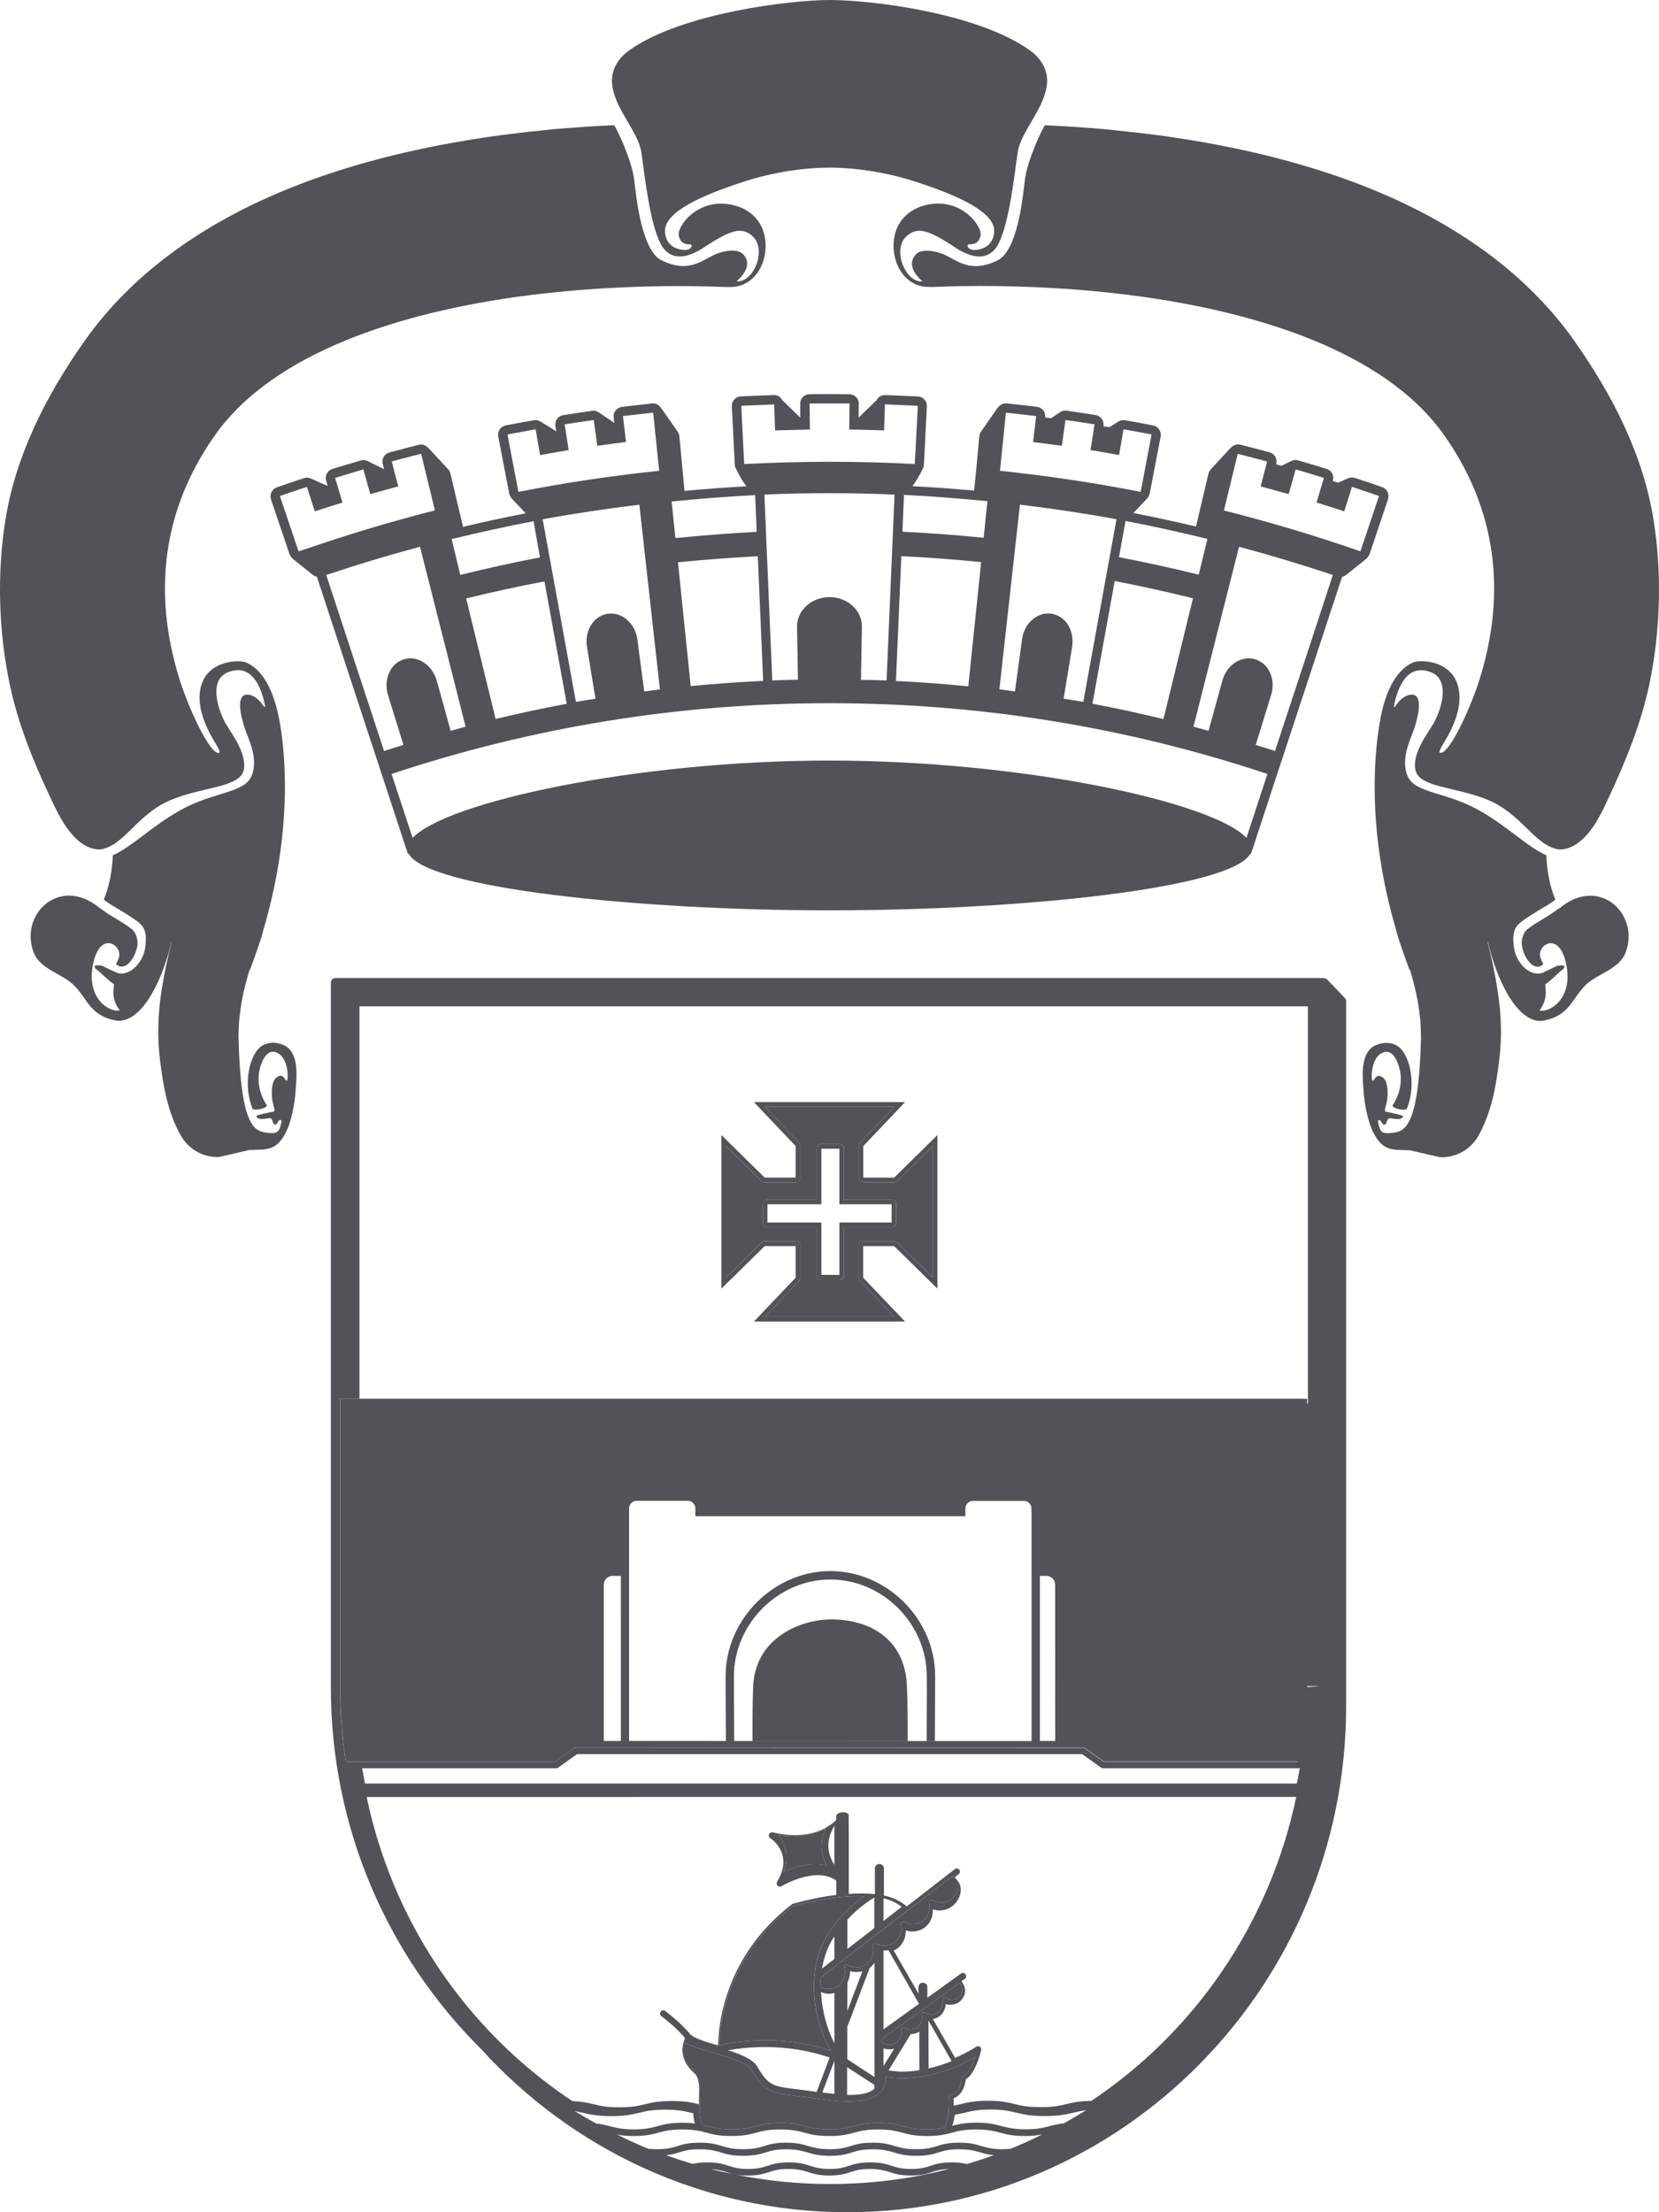 <?xml version="1.0" encoding="utf-8"?>
<!-- Generator: Adobe Illustrator 15.0.2, SVG Export Plug-In . SVG Version: 6.00 Build 0)  -->
<!DOCTYPE svg PUBLIC "-//W3C//DTD SVG 1.1//EN" "http://www.w3.org/Graphics/SVG/1.1/DTD/svg11.dtd">
<svg version="1.1" id="Camada_1" xmlns="http://www.w3.org/2000/svg" xmlns:xlink="http://www.w3.org/1999/xlink" x="0px" y="0px"
	 width="60px" height="80px" viewBox="0 0 60 80" enable-background="new 0 0 60 80" xml:space="preserve">
<g>
	<path fill="#525358" d="M50.911,28.073c-0.288-0.657,0.146-1.406,0.271-1.832c0.193-0.647,0.193-1.105-0.102-1.121
		c-0.2-0.012-0.434,0.148-0.58,0.37c-0.07,0.107-0.105,0.121-0.068-0.051c0.131-0.584,0.457-1.449,1.305-1.135
		c0.718,0.268,0.404,1.28,0.154,1.773c-0.203,0.392-0.813,1.104-0.705,1.745c0.108,0.668,1.459,0.615,2.645,1.113
		c1.232,0.52,1.679,1.659,2.559,1.786c0.059,0,0.117-0.005,0.178-0.013c0.006-0.001,0.02-0.006,0.031-0.008
		c0.043-0.008,0.088-0.021,0.135-0.035c0.013-0.001,0.023-0.011,0.033-0.017c0.041-0.016,0.082-0.031,0.119-0.049
		c0.023-0.013,0.045-0.029,0.066-0.04c0.027-0.018,0.053-0.032,0.082-0.05c0.031-0.025,0.068-0.051,0.102-0.078
		c0.014-0.01,0.027-0.018,0.036-0.026c0.499-0.423,0.815-1.147,0.983-1.504c0.652-1.397,1.193-2.728,1.498-4.164
		c0.412-1.974,0.451-4.062,0.149-5.939c-0.366-2.312-1.452-4.47-2.872-6.483c-1.531-2.164-3.783-3.917-6.688-5.205
		c-2.197-0.975-4.791-1.688-7.713-2.128c-0.438-0.069-0.87-0.123-1.297-0.172c-0.235-0.029-0.467-0.051-0.7-0.077
		c-0.173-0.02-0.353-0.037-0.524-0.056c-0.326-0.031-0.645-0.053-0.96-0.075c-0.062-0.003-0.121-0.009-0.183-0.013
		c-0.357-0.022-0.708-0.045-1.049-0.059h-0.022c-0.097,0.11-0.647,1.27-0.733,2.011c-0.08,0.696-0.272,2.533-0.992,2.88
		c-0.946,0.459-1.414,0.025-1.881-0.197c-0.291-0.137-0.854-0.269-1.076-0.012c-0.334,0.381,0.055,0.795,0.246,0.958
		c-0.59,0.084-1.137-1.162-0.545-1.653c0.379-0.312,0.756-0.216,1.734,0.434c1.012,0.664,1.42,0.15,1.566-0.14
		c0.406-0.802,0.578-2.545,0.691-3.292c0.113-0.751,0.901-1.501,1.047-2.377c0.008-0.07,0.021-0.146,0.021-0.206
		c0-0.655-0.483-1.013-0.651-1.134C35.331,0.47,31.534,0,30,0c-1.401,0-5.326,0.47-7.214,1.8c-0.173,0.122-0.656,0.479-0.656,1.135
		c0,0.055,0.011,0.134,0.021,0.206c0.145,0.876,0.932,1.626,1.047,2.376c0.111,0.748,0.283,2.49,0.691,3.293
		c0.15,0.291,0.557,0.803,1.566,0.14c0.979-0.647,1.357-0.745,1.732-0.435c0.594,0.492,0.047,1.736-0.544,1.653
		c0.192-0.163,0.581-0.577,0.25-0.958c-0.226-0.257-0.788-0.126-1.076,0.012c-0.469,0.223-0.938,0.655-1.884,0.197
		c-0.714-0.348-0.912-2.186-0.991-2.88c-0.084-0.741-0.64-1.901-0.735-2.011c-0.349,0.014-0.707,0.035-1.082,0.06
		c-0.035,0.003-0.071,0.005-0.107,0.009c-0.336,0.021-0.678,0.048-1.029,0.078c-0.159,0.018-0.32,0.037-0.478,0.053
		c-0.246,0.022-0.491,0.046-0.744,0.08c-0.426,0.05-0.856,0.104-1.294,0.173C14.55,5.42,11.958,6.135,9.76,7.109
		c-2.904,1.289-5.157,3.04-6.69,5.205c-1.421,2.014-2.504,4.17-2.873,6.484c-0.301,1.874-0.262,3.964,0.152,5.936
		c0.301,1.435,0.837,2.768,1.498,4.163C2.094,29.413,2.66,30.72,3.62,30.72c0.878-0.128,1.318-1.267,2.553-1.788
		c1.185-0.498,2.535-0.443,2.648-1.113c0.104-0.641-0.509-1.352-0.708-1.744c-0.252-0.495-0.561-1.507,0.154-1.774
		c0.848-0.313,1.171,0.552,1.302,1.134c0.037,0.174,0.003,0.16-0.07,0.053c-0.147-0.221-0.379-0.381-0.577-0.368
		c-0.299,0.014-0.299,0.474-0.101,1.121c0.126,0.426,0.56,1.175,0.272,1.832c-0.269,0.613-1.378,0.562-2.554,1.217
		c-1.077,0.6-1.699,1.289-2.458,1.64c-0.026,0.574-0.127,1.121-0.326,1.603c0.081,0.075,0.324,0.226,0.531,0.345
		c0.246,0.151,0.499,0.301,0.688,0.447c0.213,0.165,0.368,0.347,0.272,0.974c-0.091,0.571-0.631,1.059-1.056,0.862
		c-0.232-0.102-0.419-0.202-0.498-0.237c-0.116-0.018-0.226-0.024-0.25-0.003c-0.043,0.034-0.013,0.101,0.085,0.163
		c0.091,0.062,0.466,0.448,0.568,0.484c0.101,0.034-0.16,0.443,0.237,0.971c-0.374,0.085-1.227-0.435-0.966-1.681
		c0.261-1.243,1.08-0.667,0.933-0.229c-0.033,0.099-0.07,0.171-0.102,0.228c0.075,0.091,0.223,0.147,0.382,0.04
		c0.111-0.075,0.311-0.288,0.386-0.681c0.051-0.279-0.095-0.543-0.197-0.616c-0.171-0.134-0.416-0.284-0.653-0.424
		c-0.212-0.128-0.37-0.243-0.505-0.339c-0.003,0-0.005,0-0.006,0c-0.376-0.313-0.76-0.449-1.105-0.449
		c-0.974,0-1.682,1.043-1.272,2.078c0.23,0.574,1.014,0.754,1.416,1.134c0.513,0.483,0.586,1.112,1.505,1.296
		c0.052,0.011,0.103,0.017,0.154,0.017c0.895,0,1.609-1.586,1.897-2.854l0.009,0.004c-0.131,0.505-0.259,1.093-0.362,1.738
		c-0.139,0.867-0.159,1.713-0.062,2.508c0.12,0.984,0.28,1.91,0.753,2.75c0.271,0.486,0.78,0.783,1.328,0.783
		c0.027,0,0.055,0,0.083-0.006l1.069-0.249c0.6-0.028,1.022,0.089,1.393-0.794c0.039-0.091,0.213-0.572,0.269-1.203
		c0.007-0.095,0.018-0.188,0.022-0.281c0.003-0.057,0.008-0.104,0.009-0.153c0.005-0.047,0.007-0.087,0.009-0.126
		c0.001-0.062,0.003-0.127,0.003-0.188c0-0.027-0.001-0.053-0.001-0.078c-0.001-0.069-0.005-0.135-0.012-0.199
		c-0.001-0.012-0.005-0.027-0.005-0.043c-0.04-0.301-0.145-0.554-0.379-0.696c-0.099-0.053-0.346-0.159-0.621-0.101
		c-0.022,0.006-0.041,0.016-0.062,0.019c-0.012,0.004-0.021,0.007-0.033,0.01c-0.04,0.013-0.078,0.031-0.118,0.054
		c-0.459,0.269-0.722,1.379-0.36,2.279c0.043,0.104,0.604-0.015,0.506-0.139c-0.049-0.067-0.434-0.653-0.223-1.367
		c0.103-0.336,0.309-0.707,0.667-0.478c0.368,0.232,0.353,0.997,0.284,0.979c-0.069-0.013-0.112-0.308-0.368-0.114
		c-0.189,0.136-0.189,0.609-0.141,0.852c0.043,0.241,0.125,0.37,0.022,0.383C9.775,40.22,9.25,40.325,9.27,40.368
		c0.05,0.142,0.301,0.095,0.459,0.069c0.159-0.019,0.102,0.192,0.203,0.227c0.102,0.033,0.128-0.176,0.208-0.165
		c0.081,0.008,0.031,0.129-0.016,0.278c-0.045,0.146-0.117,0.226-0.415,0.191c-0.466-0.054-1.003-0.078-1.084-3.481v-0.005v-0.009
		c0-0.092,0.006-0.18,0.009-0.271c0.003-0.096,0.006-0.194,0.016-0.292c0.007-0.087,0.017-0.171,0.029-0.259
		c0.014-0.112,0.029-0.218,0.045-0.328c0.011-0.067,0.022-0.131,0.034-0.192c0.034-0.178,0.072-0.347,0.113-0.509
		c0.048-0.19,0.103-0.373,0.155-0.549l0.013,0.007c0.117-0.308,0.485-1.348,0.469-1.391c1.174-3.938,0.745-6.843,0.597-7.639
		c-0.021-0.105-0.04-0.207-0.067-0.317c-0.176-0.746-0.53-1.555-1.192-1.797H8.833C8.475,23.862,7.655,23.954,7.35,24.6
		c-0.457,0.979,0.407,2.198,0.508,2.391c0.059,0.108,0.109,0.223,0.07,0.233c-0.334,0.104-1.183-1.762-1.483-2.818
		c-0.75-2.501-0.833-5.604,1.33-8.669c2.197-3.108,6.948-4.404,10.548-4.948c2.374-0.355,4.619-0.444,6.252-0.444
		c0.397,0,0.756,0.009,1.072,0.015c0.22,0.001,0.456,0.021,0.691,0.021c0.062,0,0.125-0.004,0.185-0.006
		c0.686-0.054,1.166-0.701,1.166-1.489c0-0.826-0.534-1.351-1.253-1.487c-1.223-0.237-1.963,0.8-1.887,1.126
		c0.045,0.202,0.158,0.323,0.418,0.312c0.096-0.003,0.065,0.226-0.248,0.2c-0.406-0.032-0.668-0.281-0.668-0.694
		c0.008-0.678,1.292-1.271,2.863-1.777c0.275-0.091,0.547-0.165,0.803-0.224c1.175-0.278,2.084-0.28,2.285-0.28
		c0.205,0,1.116,0.001,2.291,0.28c0.255,0.059,0.523,0.133,0.805,0.224c1.567,0.507,2.854,1.099,2.857,1.776
		c0,0.413-0.264,0.663-0.665,0.694c-0.312,0.024-0.345-0.203-0.247-0.2c0.262,0.011,0.372-0.11,0.42-0.312
		c0.072-0.328-0.665-1.363-1.889-1.128c-0.721,0.137-1.258,0.663-1.258,1.487c0,0.79,0.484,1.437,1.166,1.49
		c0.062,0.002,0.123,0.006,0.186,0.006c0.236,0,0.477-0.02,0.691-0.023c0.314-0.006,0.678-0.015,1.072-0.015
		c1.633,0,3.879,0.086,6.25,0.444c3.604,0.543,8.352,1.84,10.547,4.95c2.162,3.064,2.078,6.168,1.332,8.669
		c-0.306,1.058-1.148,2.923-1.483,2.816c-0.044-0.012,0.013-0.125,0.067-0.234c0.104-0.192,0.969-1.41,0.506-2.391
		c-0.301-0.645-1.118-0.737-1.479-0.661c-0.665,0.237-1.021,1.053-1.194,1.8c-0.023,0.109-0.045,0.211-0.062,0.317
		c-0.146,0.794-0.578,3.701,0.594,7.638c-0.016,0.043,0.354,1.084,0.469,1.392l0.018-0.008c0.05,0.176,0.104,0.358,0.15,0.549
		c0.041,0.164,0.078,0.333,0.113,0.506c0.012,0.064,0.023,0.129,0.034,0.195c0.017,0.11,0.032,0.215,0.045,0.33
		c0.011,0.086,0.021,0.168,0.03,0.254c0.006,0.106,0.009,0.206,0.016,0.312c0,0.086,0.006,0.166,0.006,0.255v0.007l0.004,0.013
		c-0.084,3.4-0.623,3.43-1.092,3.479c-0.292,0.033-0.365-0.045-0.408-0.191c-0.047-0.149-0.096-0.27-0.018-0.277
		c0.082-0.013,0.102,0.198,0.209,0.165c0.1-0.032,0.042-0.246,0.203-0.228c0.158,0.024,0.404,0.071,0.459-0.069
		c0.018-0.043-0.508-0.148-0.609-0.165c-0.102-0.013-0.023-0.143,0.021-0.384c0.047-0.242,0.047-0.716-0.142-0.852
		c-0.256-0.194-0.3,0.101-0.367,0.114c-0.068,0.017-0.086-0.75,0.283-0.98c0.356-0.229,0.565,0.141,0.666,0.479
		c0.213,0.713-0.173,1.299-0.223,1.366c-0.1,0.126,0.463,0.243,0.505,0.139c0.364-0.897,0.099-2.009-0.358-2.276
		c-0.041-0.024-0.084-0.042-0.123-0.056c-0.03-0.012-0.062-0.02-0.094-0.027c-0.275-0.058-0.522,0.047-0.623,0.101
		c-0.236,0.142-0.341,0.4-0.377,0.708L49.3,38.556c-0.009,0.077-0.012,0.15-0.016,0.222v0.048c0,0.074,0,0.147,0.004,0.221
		c0.003,0.02,0.003,0.039,0.003,0.061c0.009,0.16,0.021,0.32,0.037,0.49c0.057,0.63,0.23,1.11,0.27,1.203
		c0.371,0.885,0.793,0.768,1.391,0.795l1.072,0.248c0.024,0.006,0.053,0.006,0.08,0.006c0.551,0,1.057-0.297,1.33-0.781
		c0.471-0.842,0.633-1.769,0.752-2.751c0.1-0.794,0.077-1.64-0.062-2.509c-0.099-0.646-0.229-1.233-0.359-1.737l0.011-0.006
		c0.287,1.269,1.006,2.854,1.896,2.854c0.054,0,0.103-0.008,0.151-0.019c0.92-0.185,0.996-0.811,1.504-1.296
		c0.4-0.382,1.188-0.56,1.419-1.136c0.409-1.034-0.302-2.077-1.271-2.077c-0.352,0-0.732,0.136-1.104,0.449
		c-0.005,0-0.009-0.001-0.011-0.001c-0.139,0.096-0.293,0.212-0.506,0.339c-0.233,0.142-0.479,0.29-0.652,0.424
		c-0.104,0.075-0.245,0.339-0.192,0.616c0.072,0.395,0.271,0.605,0.386,0.683c0.158,0.105,0.311,0.05,0.381-0.042
		c-0.033-0.056-0.066-0.128-0.104-0.228c-0.146-0.439,0.669-1.016,0.933,0.229c0.264,1.246-0.592,1.767-0.967,1.683
		c0.396-0.527,0.137-0.938,0.237-0.973c0.101-0.035,0.476-0.422,0.567-0.484c0.094-0.062,0.127-0.128,0.082-0.162
		c-0.021-0.021-0.131-0.015-0.248,0.003c-0.074,0.034-0.269,0.133-0.498,0.237c-0.424,0.195-0.967-0.292-1.055-0.863
		c-0.099-0.629,0.057-0.812,0.271-0.976c0.188-0.146,0.438-0.296,0.685-0.447c0.209-0.12,0.453-0.271,0.534-0.347
		c-0.203-0.482-0.303-1.029-0.326-1.603c-0.765-0.351-1.382-1.04-2.458-1.64C52.289,28.634,51.18,28.687,50.911,28.073"/>
	<line fill="none" x1="37.964" y1="63.197" x2="37.311" y2="63.197"/>
	<line fill="none" x1="22.749" y1="63.197" x2="22.039" y2="63.197"/>
	<path fill="#525358" d="M31.053,46.2v-1.14c0-0.1,0.078-0.17,0.168-0.17h1.121c0.047,0,0.088,0.016,0.116,0.045l1.282,1.258v-4.746
		l-1.282,1.259c-0.03,0.032-0.069,0.047-0.116,0.047h-1.121c-0.095,0-0.168-0.075-0.168-0.167v-1.139
		c0-0.047,0.018-0.088,0.049-0.119l1.237-1.302h-4.673l1.235,1.302c0.031,0.031,0.045,0.072,0.045,0.119v1.139
		c0,0.094-0.074,0.167-0.168,0.167h-1.123c-0.042,0-0.083-0.017-0.113-0.047l-1.285-1.259v4.746l1.285-1.258
		c0.03-0.033,0.071-0.045,0.113-0.045h1.123c0.096,0,0.168,0.07,0.168,0.17v1.14c0,0.044-0.016,0.084-0.045,0.114l-1.235,1.301
		h4.673l-1.237-1.301C31.068,46.284,31.053,46.244,31.053,46.2 M30.527,46.104c0,0.094-0.075,0.168-0.167,0.168h-0.653
		c-0.091,0-0.166-0.076-0.166-0.168v-1.726h-1.783c-0.094,0-0.168-0.078-0.168-0.17v-0.655c0-0.1,0.078-0.172,0.168-0.172h1.783
		v-1.839c0-0.092,0.075-0.17,0.166-0.17h0.653c0.091,0,0.166,0.078,0.166,0.17v1.839h1.721c0.096,0,0.167,0.074,0.167,0.172v0.655
		c0,0.095-0.073,0.17-0.167,0.17h-1.719V46.104L30.527,46.104z"/>
	<path fill="#525358" d="M32.339,40.026L31.1,41.328c-0.031,0.031-0.047,0.072-0.047,0.119v1.139c0,0.094,0.078,0.167,0.168,0.167
		h1.121c0.047,0,0.088-0.017,0.117-0.047l1.279-1.259v4.746l-1.279-1.258c-0.029-0.033-0.07-0.045-0.117-0.045h-1.121
		c-0.095,0-0.168,0.07-0.168,0.17v1.14c0,0.044,0.018,0.084,0.047,0.114l1.239,1.301h-4.673l1.235-1.301
		c0.029-0.03,0.045-0.07,0.045-0.114v-1.14c0-0.1-0.075-0.17-0.166-0.17h-1.122c-0.042,0-0.084,0.016-0.114,0.045l-1.284,1.258
		v-4.746l1.284,1.259c0.03,0.032,0.07,0.047,0.114,0.047h1.122c0.092,0,0.166-0.075,0.166-0.167v-1.139
		c0-0.047-0.018-0.088-0.045-0.119l-1.235-1.302H32.339 M29.539,43.378h-1.783c-0.095,0-0.168,0.075-0.168,0.172v0.659
		c0,0.091,0.076,0.169,0.168,0.169h1.783v1.726c0,0.094,0.075,0.168,0.167,0.168h0.65c0.093,0,0.167-0.076,0.167-0.168v-1.726h1.722
		c0.094,0,0.167-0.078,0.167-0.169V43.55c0-0.1-0.073-0.172-0.167-0.172h-1.722v-1.837c0-0.094-0.077-0.169-0.167-0.169h-0.65
		c-0.092,0-0.167,0.078-0.167,0.169V43.378 M32.734,39.854h-5.468l1.511,1.593v1.139h-1.12l-1.566-1.539V46.6l1.566-1.537h1.12
		v1.141l-1.511,1.588h5.468l-1.517-1.588v-1.141h1.122l1.564,1.537v-5.553l-1.564,1.539h-1.119v-1.139L32.734,39.854z
		 M27.755,44.209V43.55h1.951v-2.009h0.651v2.009h1.89v0.659h-1.89v1.895h-0.651v-1.895H27.755z"/>
	<path fill="#525358" d="M48.639,36.091l-0.646-0.675H47.99c-0.004-0.002-0.004-0.002-0.008-0.002
		c-0.028-0.028-0.063-0.037-0.102-0.043c-0.008,0-0.01-0.003-0.016-0.003H12.134c-0.043,0-0.088,0.017-0.117,0.046
		c-0.034,0.032-0.051,0.076-0.051,0.124v25.487c0,5.117,2.088,9.75,5.437,13.078C20.699,77.727,25.421,80,30.648,80
		c9.947,0,18.037-8.211,18.037-18.303V36.211C48.686,36.167,48.669,36.126,48.639,36.091 M13,36.392h34.303v0.333V50.76H13V36.392z
		 M21.556,76.791c-0.259-0.146-0.519-0.294-0.771-0.449c0.109,0.021,0.21,0.039,0.306,0.066c0.248,0.056,0.504,0.117,1.007,0.117
		c0.502,0,0.763-0.062,1.008-0.117c0.244-0.062,0.477-0.117,0.952-0.117s0.709,0.059,0.953,0.117
		c0.022,0.003,0.04,0.011,0.061,0.014c0.008,0.128,0.023,0.252,0.055,0.372c-0.125-0.019-0.261-0.03-0.44-0.03
		c-0.458,0-0.692,0.064-0.918,0.127c-0.218,0.057-0.427,0.115-0.854,0.115c-0.427,0-0.634-0.061-0.853-0.115
		C21.912,76.85,21.76,76.812,21.556,76.791 M31.253,68.572c-0.114,0.078-0.221,0.164-0.325,0.253
		c-0.099,0.081-0.186,0.163-0.273,0.247c-0.172,0.164-0.334,0.342-0.476,0.529c-0.1,0.135-0.192,0.271-0.278,0.414
		c-0.746,1.26-0.512,3.01,0.15,4.144c-0.744-0.25-1.541-0.375-2.37-0.375c-0.795,0-1.401,0.118-1.667,0.179
		c0.005-0.619,0.183-3.125,2.64-5.025c0.27-0.074,0.531-0.138,0.783-0.188c0.01-0.003,0.018-0.003,0.028-0.003
		C30.122,68.611,30.725,68.547,31.253,68.572 M30.177,67.439c-0.387-0.611-0.178-1.117,0-1.414V67.439z M34.466,67.828
		c0.062,0.072,0.138,0.166,0.157,0.209c0.104,0.221-0.036,0.494-0.225,0.635c-0.185,0.146-0.44,0.166-0.666,0.047
		c-0.021-0.019-0.051-0.021-0.078-0.013c-0.039,0.013-0.062,0.058-0.055,0.097c0.06,0.25-0.023,0.508-0.216,0.656
		c-0.186,0.143-0.446,0.16-0.667,0.041c-0.021-0.014-0.054-0.021-0.078-0.01c-0.043,0.016-0.062,0.055-0.058,0.098
		c0.06,0.25-0.024,0.506-0.216,0.652c-0.098,0.072-0.211,0.113-0.328,0.121c-0.003,0-0.012,0-0.018,0
		c-0.104,0.004-0.222-0.021-0.32-0.074c-0.024-0.02-0.057-0.023-0.088-0.01c-0.034,0.014-0.055,0.056-0.047,0.095
		c0.06,0.253-0.022,0.508-0.217,0.653c-0.024,0.019-0.054,0.033-0.084,0.045c-0.043,0.025-0.088,0.045-0.135,0.053
		c-0.003,0-0.01,0-0.013,0.004c-0.044,0.01-0.089,0.02-0.13,0.02c-0.021,0-0.039-0.004-0.055-0.008
		c-0.035-0.002-0.065-0.006-0.099-0.012c-0.058-0.012-0.106-0.033-0.158-0.061c-0.022-0.019-0.06-0.022-0.089-0.002
		c-0.031,0.02-0.048,0.056-0.04,0.095c0.06,0.245-0.026,0.505-0.217,0.651c-0.108,0.082-0.243,0.119-0.381,0.111
		c-0.019,0-0.033,0-0.05-0.004c-0.078-0.008-0.154-0.025-0.227-0.061c0-0.121,0.01-0.231,0.02-0.352l0.479-0.367l1.779-1.377
		L34.466,67.828z M31.954,69.467v-0.82c0.332,0.082,0.554,0.225,0.655,0.312L31.954,69.467z M33.922,72.775
		c-0.035,0.021-0.072,0.037-0.111,0.053h-0.002c-0.035,0.013-0.078,0.02-0.119,0.02c-0.072,0-0.15-0.017-0.217-0.056
		c-0.027-0.017-0.061-0.022-0.084-0.011c-0.039,0.014-0.061,0.057-0.053,0.099c0.034,0.167-0.027,0.343-0.158,0.437
		c-0.13,0.094-0.305,0.104-0.445,0.021c-0.026-0.021-0.051-0.025-0.078-0.021c-0.041,0.019-0.069,0.058-0.059,0.104
		c0.027,0.147-0.062,0.354-0.207,0.462c-0.031,0.021-0.065,0.031-0.105,0.041c-0.02,0.008-0.033,0.008-0.057,0.008
		c-0.021,0.004-0.041,0.006-0.062,0.006c-0.031-0.002-0.06-0.006-0.083-0.01c-0.012-0.004-0.02-0.004-0.025-0.006
		c-0.035-0.008-0.063-0.018-0.098-0.025c-0.025-0.015-0.055-0.022-0.068-0.035v-0.127l2.821-2.03
		c0.037,0.062,0.076,0.131,0.084,0.153c0.05,0.146,0.002,0.281-0.131,0.377c-0.127,0.096-0.304,0.104-0.448,0.021
		c-0.021-0.021-0.046-0.021-0.074-0.021c-0.043,0.017-0.07,0.061-0.062,0.103C34.109,72.503,34.053,72.675,33.922,72.775
		 M34.417,74.537c-0.247,0.102-0.53,0.195-0.834,0.263l-0.004-1.731L34.417,74.537z M32.938,73.557c0.109,0,0.217-0.027,0.309-0.088
		l0.003,1.396c-0.196,0.031-0.396,0.051-0.604,0.051c-0.176,0-0.344-0.02-0.51-0.044L32.938,73.557z M31.954,74.713v-0.637
		c0.069,0.023,0.142,0.033,0.21,0.033c0.062,0,0.118-0.006,0.175-0.021L31.954,74.713z M31.954,73.387v-2.855
		c0.062,0.007,0.122,0.004,0.179-0.006l1.104,1.938L31.954,73.387z M30.643,74.467c0-0.406,0-0.801,0-1.173l0.811-2.128l0.005-0.004
		c0.065-0.051,0.12-0.118,0.167-0.189v4.137L30.643,74.467z M31.62,75.393v0.146c-0.166,0.146-0.453,0.22-0.892,0.22
		c-0.028,0-0.062-0.003-0.092-0.006c0-0.348,0-0.677,0.002-0.997L31.62,75.393z M30.643,72.727c0-0.367,0.004-0.701,0.004-1.033
		c0.063-0.127,0.101-0.271,0.096-0.414c0.146,0.043,0.302,0.043,0.447,0.01L30.643,72.727z M30.177,74.525v1.195
		c-0.146-0.02-0.286-0.027-0.437-0.049L30.177,74.525z M29.535,75.65c-0.087-0.016-0.173-0.025-0.259-0.037l-0.068-0.01
		c-0.148-0.021-0.284-0.035-0.406-0.051c-0.872-0.109-1.005-0.13-1.419-0.824c-0.153-0.258-0.574-0.437-1.055-0.584
		c0.311-0.056,0.779-0.117,1.352-0.117c0.816,0,1.598,0.132,2.327,0.379L29.535,75.65z M30.177,72.07v1.82
		c-0.274-0.531-0.452-1.187-0.483-1.849c0.095,0.034,0.187,0.062,0.283,0.062C30.046,72.104,30.112,72.091,30.177,72.07
		 M29.729,71.191c0.063-0.373,0.182-0.73,0.371-1.049c0.021-0.039,0.053-0.076,0.077-0.111v0.81L29.729,71.191z M31.62,69.727
		l-0.974,0.752c0-0.379,0-0.732,0-1.06c0.283-0.304,0.604-0.571,0.974-0.8V69.727z M27.181,74.85
		c0.476,0.801,0.713,0.83,1.591,0.939c0.125,0.02,0.256,0.033,0.405,0.052l0.068,0.009c0.503,0.07,1.026,0.146,1.487,0.146
		c0.129,0,0.246-0.012,0.357-0.021c0.078-0.012,0.146-0.021,0.215-0.039c0.021-0.006,0.049-0.012,0.069-0.016
		c0.082-0.025,0.151-0.05,0.216-0.086c0.008,0,0.012-0.003,0.014-0.006c0.066-0.031,0.129-0.072,0.183-0.119
		c0.024-0.021,0.056-0.04,0.077-0.064c0.044-0.053,0.068-0.113,0.098-0.178c0.02-0.042,0.034-0.089,0.047-0.134
		c0.014-0.073,0.031-0.147,0.031-0.229c0.195,0.033,0.402,0.051,0.609,0.051c1.139,0,2.16-0.498,2.619-0.764
		c-0.088,0.264-0.242,0.612-0.406,0.664c-0.041,0.016-0.074,0.059-0.079,0.104c-0.056,0.55-0.351,0.581-0.359,0.581
		c-0.03,0.002-0.062,0.021-0.081,0.041c-0.021,0.029-0.033,0.057-0.031,0.092c0.013,0.146,0.013,0.27,0.008,0.385v0.004
		c-0.016,0.301-0.082,0.52-0.164,0.682c-0.113,0.025-0.245,0.048-0.422,0.057c-0.058,0-0.119,0.007-0.19,0.007
		c-0.426,0-0.633-0.062-0.853-0.112c-0.228-0.062-0.459-0.129-0.916-0.129c-0.459,0-0.69,0.062-0.916,0.129
		c-0.223,0.055-0.426,0.112-0.854,0.112c-0.427,0-0.634-0.062-0.855-0.112c-0.226-0.062-0.455-0.129-0.916-0.129
		c-0.459,0-0.691,0.062-0.914,0.129c-0.22,0.055-0.43,0.112-0.855,0.112c-0.425,0-0.633-0.062-0.855-0.112
		c-0.067-0.023-0.14-0.037-0.215-0.059h0.004c-0.023-0.057-0.04-0.113-0.054-0.18c-0.027-0.133-0.033-0.279-0.033-0.432v-0.002
		c0-0.092,0.003-0.176,0.003-0.26c0.015-0.434,0.029-0.879-0.256-1.129c-0.456-0.398-0.381-0.79-0.306-0.977
		c0.231,0.143,0.61,0.248,1.04,0.373C26.361,74.4,27.023,74.591,27.181,74.85 M25.711,78.439c0.253,0.019,0.409,0.061,0.561,0.108
		c0.085,0.028,0.171,0.056,0.271,0.078C26.266,78.568,25.985,78.51,25.711,78.439 M30.001,78.98c-1.162,0-2.29-0.119-3.386-0.34
		c0.115,0.021,0.251,0.032,0.434,0.032c0.386,0,0.583-0.062,0.771-0.125c0.181-0.062,0.354-0.11,0.702-0.11
		c0.353,0,0.521,0.057,0.701,0.11c0.189,0.062,0.385,0.125,0.771,0.125c0.386,0,0.583-0.062,0.773-0.125
		c0.182-0.062,0.354-0.11,0.703-0.11c0.352,0,0.521,0.057,0.699,0.11c0.188,0.062,0.387,0.125,0.771,0.125
		c0.387,0,0.584-0.062,0.773-0.125c0.158-0.053,0.319-0.101,0.594-0.108C32.936,78.797,31.488,78.98,30.001,78.98 M34.971,78.258
		c-0.142-0.033-0.302-0.061-0.548-0.061c-0.387,0-0.581,0.064-0.771,0.125c-0.182,0.059-0.354,0.115-0.707,0.115
		c-0.35,0-0.516-0.059-0.697-0.115c-0.189-0.061-0.387-0.125-0.773-0.125c-0.389,0-0.582,0.064-0.772,0.125
		c-0.181,0.059-0.351,0.115-0.702,0.115s-0.521-0.059-0.702-0.115c-0.188-0.061-0.385-0.125-0.771-0.125
		c-0.384,0-0.583,0.064-0.771,0.125c-0.181,0.059-0.354,0.115-0.7,0.115c-0.353,0-0.522-0.059-0.705-0.115
		c-0.187-0.061-0.385-0.125-0.771-0.125c-0.234,0-0.395,0.027-0.53,0.053c-0.321-0.091-0.638-0.195-0.954-0.311
		c0.195-0.023,0.337-0.062,0.47-0.104c0.192-0.061,0.373-0.111,0.747-0.111s0.557,0.057,0.749,0.111
		c0.2,0.062,0.409,0.125,0.815,0.125c0.41,0,0.618-0.062,0.818-0.125c0.192-0.061,0.371-0.111,0.748-0.111
		c0.373,0,0.558,0.057,0.748,0.111c0.201,0.062,0.41,0.125,0.814,0.125c0.41,0,0.618-0.062,0.815-0.125
		c0.193-0.061,0.375-0.111,0.75-0.111s0.558,0.057,0.748,0.111c0.201,0.062,0.41,0.125,0.815,0.125c0.41,0,0.616-0.062,0.816-0.125
		c0.192-0.061,0.375-0.111,0.751-0.111c0.375,0,0.557,0.057,0.75,0.111c0.138,0.042,0.283,0.086,0.496,0.104
		C35.617,78.055,35.298,78.159,34.971,78.258 M36.547,77.706c-0.086,0.01-0.177,0.015-0.289,0.015c-0.375,0-0.561-0.055-0.75-0.109
		c-0.199-0.062-0.408-0.127-0.818-0.127s-0.617,0.062-0.815,0.127c-0.19,0.058-0.374,0.109-0.747,0.109
		c-0.375,0-0.559-0.055-0.752-0.109c-0.2-0.062-0.406-0.127-0.814-0.127s-0.615,0.062-0.814,0.127
		c-0.194,0.058-0.375,0.109-0.75,0.109c-0.371,0-0.554-0.055-0.747-0.109c-0.2-0.062-0.408-0.127-0.815-0.127
		c-0.406,0-0.617,0.062-0.816,0.127c-0.19,0.058-0.373,0.109-0.749,0.109s-0.556-0.055-0.745-0.109
		c-0.204-0.062-0.41-0.127-0.819-0.127c-0.409,0-0.616,0.062-0.816,0.127c-0.191,0.058-0.374,0.109-0.75,0.109
		c-0.116,0-0.206-0.005-0.292-0.015c-0.383-0.156-0.763-0.328-1.134-0.515c0.155,0.033,0.337,0.053,0.594,0.053
		c0.461,0,0.692-0.062,0.915-0.125c0.223-0.059,0.43-0.111,0.855-0.111c0.425,0,0.637,0.055,0.856,0.111
		c0.225,0.062,0.458,0.125,0.915,0.125c0.459,0,0.694-0.062,0.917-0.125c0.218-0.059,0.428-0.111,0.851-0.111
		c0.434,0,0.637,0.055,0.857,0.111c0.225,0.062,0.459,0.125,0.918,0.125c0.455,0,0.69-0.062,0.911-0.125
		c0.224-0.059,0.433-0.111,0.856-0.111c0.429,0,0.636,0.055,0.854,0.111c0.229,0.062,0.459,0.125,0.914,0.125
		c0.459,0,0.691-0.062,0.918-0.125c0.221-0.059,0.429-0.111,0.854-0.111c0.429,0,0.636,0.055,0.854,0.111
		c0.228,0.062,0.457,0.125,0.918,0.125c0.271,0,0.462-0.025,0.617-0.055C37.328,77.378,36.941,77.544,36.547,77.706 M38.479,76.786
		c-0.224,0.024-0.383,0.063-0.533,0.104c-0.221,0.055-0.428,0.113-0.854,0.113c-0.432,0-0.638-0.062-0.858-0.113
		c-0.226-0.062-0.455-0.129-0.916-0.129c-0.437,0-0.668,0.061-0.881,0.114c0.041-0.116,0.074-0.25,0.098-0.401
		c0.125-0.021,0.234-0.043,0.339-0.068c0.246-0.062,0.479-0.119,0.955-0.119c0.479,0,0.708,0.061,0.952,0.119
		c0.25,0.057,0.506,0.117,1.011,0.117c0.506,0,0.767-0.062,1.011-0.117c0.146-0.037,0.292-0.07,0.479-0.094
		C39.012,76.475,38.747,76.635,38.479,76.786 M39.469,75.975c-0.439,0.004-0.687,0.062-0.91,0.116
		c-0.235,0.06-0.463,0.109-0.929,0.109s-0.688-0.05-0.929-0.109c-0.239-0.062-0.489-0.122-0.979-0.122
		c-0.488,0-0.738,0.062-0.979,0.122c-0.079,0.019-0.16,0.034-0.251,0.054c0.003-0.084,0.003-0.17-0.004-0.264
		c0.145-0.056,0.379-0.215,0.443-0.688c0.358-0.209,0.557-1.037,0.557-1.084c0-0.039-0.026-0.082-0.062-0.101
		c-0.036-0.022-0.081-0.021-0.118,0.007c-0.007,0.01-0.304,0.203-0.765,0.404l-0.803-1.402c0.087-0.021,0.165-0.047,0.229-0.098
		c0.141-0.104,0.225-0.271,0.234-0.445c0.165,0.051,0.348,0.021,0.486-0.076c0.186-0.143,0.26-0.351,0.188-0.562
		c-0.016-0.047-0.064-0.135-0.104-0.193l0.123-0.084c0.053-0.037,0.062-0.111,0.024-0.162c-0.034-0.051-0.106-0.063-0.159-0.031
		l-1.222,0.879v-0.383c0-0.09-0.071-0.161-0.164-0.161c-0.091,0-0.157,0.071-0.157,0.165v0.229l-0.895-1.557
		c0.049-0.023,0.099-0.051,0.139-0.081c0.199-0.149,0.303-0.396,0.294-0.647c0.234,0.076,0.5,0.039,0.694-0.111
		c0.195-0.151,0.303-0.395,0.287-0.651c0.242,0.083,0.5,0.037,0.695-0.108c0.234-0.183,0.402-0.522,0.268-0.824
		c-0.028-0.062-0.11-0.166-0.171-0.231l0.141-0.108c0.052-0.037,0.062-0.106,0.026-0.162c-0.04-0.051-0.112-0.061-0.164-0.02
		l-1.74,1.348c-0.118-0.105-0.388-0.308-0.824-0.396V67.57c0-0.09-0.076-0.162-0.164-0.162c-0.092,0-0.162,0.072-0.162,0.162v0.926
		h-0.002h-0.004c-0.285-0.031-0.604-0.031-0.938-0.008c0.003-2.391-0.003-2.752-0.007-2.811H30.7
		c-0.003-0.052-0.027-0.089-0.073-0.113c-0.085-0.047-0.234-0.033-0.322,0.02c-0.041,0.033-0.064,0.064-0.062,0.105v0.139
		c-0.009,0.003-0.017,0.003-0.022,0.009c-0.517,0.496-1.361,0.649-2.273,0.427c-0.057-0.017-0.111,0.021-0.136,0.072
		c-0.021,0.053,0.002,0.109,0.053,0.145c0.067,0.039,0.346,0.254,0.436,0.613c0.078,0.299,0.013,0.618-0.197,0.956
		c-0.027,0.048-0.02,0.104,0.017,0.144c0.022,0.021,0.053,0.031,0.083,0.031c0.021,0,0.038-0.002,0.06-0.016
		c0.005-0.003,0.669-0.398,1.314-0.398c0.265,0,0.486,0.067,0.667,0.195v0.521c-0.483,0.058-1.007,0.164-1.562,0.316
		c-0.017,0.004-0.029,0.01-0.041,0.02c-2.498,1.922-2.666,4.49-2.668,5.104c-0.409-0.115-0.822-0.238-0.971-0.371
		c-0.008-0.011-0.021-0.008-0.029-0.014c-0.322-0.419-0.897-0.844-0.92-0.859c-0.051-0.043-0.12-0.025-0.158,0.023
		c-0.04,0.052-0.029,0.127,0.022,0.164c0.007,0.003,0.554,0.408,0.858,0.797c-0.099,0.216-0.255,0.747,0.335,1.266
		c0.192,0.172,0.181,0.531,0.169,0.912c-0.001,0.066-0.001,0.139-0.001,0.211c-0.243-0.061-0.491-0.119-0.98-0.119
		c-0.49,0-0.736,0.061-0.978,0.119c-0.236,0.059-0.461,0.109-0.924,0.109c-0.461,0-0.687-0.051-0.923-0.109
		c-0.203-0.051-0.419-0.1-0.77-0.113c-2.965-1.967-5.306-4.836-6.621-8.229c-0.004-0.01-0.005-0.016-0.007-0.021
		c-0.105-0.27-0.203-0.537-0.294-0.812c-0.006-0.022-0.012-0.038-0.017-0.058c-0.087-0.262-0.167-0.52-0.238-0.786
		c-0.009-0.035-0.021-0.069-0.029-0.104c-0.069-0.248-0.128-0.5-0.185-0.752c-0.012-0.051-0.022-0.104-0.034-0.15
		c-0.012-0.061-0.021-0.114-0.033-0.176c0.007,0.028,0.013,0.062,0.016,0.088H46.88C45.922,69.561,43.201,73.484,39.469,75.975
		 M28.404,66.85c-0.053-0.189-0.144-0.354-0.238-0.479c0.632,0.089,1.225,0,1.691-0.246c-0.151,0.327-0.248,0.793,0.043,1.338
		c-0.125-0.035-0.264-0.05-0.408-0.05c-0.436,0-0.868,0.149-1.15,0.274C28.453,67.4,28.471,67.123,28.404,66.85 M46.9,64.497H13.2
		c-0.026-0.138-0.053-0.272-0.075-0.406c-0.01-0.054-0.018-0.097-0.025-0.146h7.016c0.024,0,0.049-0.006,0.068-0.021l0.686-0.49
		h18.269l0.684,0.49c0.021,0.016,0.046,0.021,0.068,0.021h7.119C46.977,64.133,46.938,64.314,46.9,64.497 M22.749,63.197H22.04
		 M24.949,63.197h-1.996 M26.404,63.197h-1.255 M34.914,63.197h-1.252 M37.107,63.197h-1.99 M37.964,63.197h-0.649 M21.836,63.197
		h-1.008c-0.024,0-0.048,0.006-0.067,0.023l-0.685,0.486h-7.571c0.009,0.061,0.013,0.115,0.025,0.176
		c-0.037-0.232-0.068-0.469-0.098-0.701c-0.009-0.086-0.022-0.166-0.032-0.248c-0.026-0.233-0.04-0.475-0.056-0.709
		c-0.008-0.082-0.016-0.164-0.019-0.244c-0.02-0.316-0.026-0.635-0.026-0.959V50.586h34.833v10.389h0.571
		c-0.006,0.016-0.571,0.033-0.571,0.051c0,0.91-0.075,1.808-0.206,2.686h-7.004l-0.688-0.486c-0.021-0.02-0.041-0.023-0.065-0.023
		H38.16"/>
	<path fill="#525358" d="M50.18,17.789c-0.035-0.082-0.106-0.143-0.191-0.171c-0.313-0.113-0.633-0.223-0.954-0.324l0,0
		c-0.013-0.006-0.021-0.009-0.031-0.009c-0.026-0.012-0.062-0.017-0.094-0.017c-0.005,0-0.007-0.003-0.007-0.003h-0.004H48.88
		c-0.007,0-0.015,0.005-0.024,0.006c-0.024,0.001-0.053,0.012-0.082,0.021c-0.002,0.001-0.01,0.001-0.019,0.003l-0.364,0.162
		c-0.062-0.02-0.127-0.044-0.19-0.062l0.001-0.013c0.056-0.18-0.043-0.371-0.225-0.426c-0.342-0.108-0.683-0.205-1.024-0.306
		c-0.031-0.01-0.062-0.013-0.091-0.013c0,0-0.002-0.003-0.004-0.003l0,0h-0.01h-0.004c-0.05,0.003-0.098,0.016-0.141,0.037
		l-0.357,0.172c-0.062-0.017-0.131-0.037-0.197-0.052l0.01-0.016c0.043-0.181-0.062-0.37-0.24-0.416
		c-0.354-0.099-0.713-0.189-1.066-0.28c-0.029-0.007-0.056-0.009-0.082-0.009c-0.043,0-0.082,0.008-0.119,0.026
		c-0.012,0.001-0.024,0.011-0.032,0.016c-0.028,0.015-0.052,0.03-0.073,0.053c-0.008,0.006-0.014,0.008-0.021,0.011l-0.732,0.792
		c-0.04,0.043-0.07,0.098-0.086,0.154l-0.27,1.139l-0.179,0.771c0,0,0,0.004,0,0.009c-0.75-0.176-1.505-0.342-2.269-0.489
		l0.498-0.523c0.008-0.006,0.008-0.015,0.014-0.021c0.033-0.035,0.057-0.078,0.064-0.124c0.008-0.01,0.01-0.017,0.01-0.021
		l0.004-0.006l0.396-2.07c0.02-0.09-0.004-0.185-0.056-0.26c-0.047-0.072-0.125-0.123-0.215-0.141
		c-0.337-0.068-0.679-0.131-1.021-0.189c-0.017-0.004-0.033-0.004-0.051-0.004H40.63h-0.004H40.62c-0.034,0-0.068,0.006-0.103,0.017
		c-0.012,0.001-0.022,0.01-0.029,0.015c-0.018,0.009-0.03,0.014-0.043,0.021l-0.32,0.202c-0.07-0.013-0.148-0.021-0.218-0.034
		v-0.011c0.03-0.189-0.097-0.362-0.277-0.393c-0.354-0.057-0.707-0.108-1.062-0.16c-0.016-0.001-0.031-0.001-0.047-0.001
		c-0.008,0-0.01,0.001-0.018,0.001c-0.029,0-0.062,0.006-0.093,0.018c-0.015,0.001-0.022,0.011-0.036,0.02
		c-0.018,0.006-0.027,0.008-0.04,0.021l-0.319,0.216c-0.07-0.01-0.145-0.021-0.217-0.027l0.004-0.005
		c0.008-0.09-0.021-0.181-0.07-0.254c-0.055-0.067-0.137-0.115-0.229-0.128c-0.363-0.041-0.73-0.086-1.102-0.124h-0.03l0,0
		c-0.05,0-0.101,0.016-0.142,0.032c-0.014,0.006-0.022,0.016-0.033,0.021c-0.031,0.02-0.059,0.042-0.078,0.067
		c-0.008,0.009-0.02,0.011-0.023,0.02l-0.617,0.886c-0.033,0.049-0.057,0.104-0.06,0.165l-0.108,1.165l-0.078,0.787l0.004,0.011
		c-0.74-0.066-1.487-0.121-2.237-0.16c0.106-0.141,0.233-0.342,0.382-0.643v-0.002c0.021-0.04,0.031-0.087,0.034-0.134l0.106-2.107
		c0.006-0.091-0.025-0.181-0.086-0.247c-0.062-0.066-0.146-0.109-0.233-0.112l-1.165-0.048h-0.004h-0.004h-0.012H32
		c-0.084,0-0.162,0.028-0.229,0.089c-0.027,0.026-0.047,0.059-0.064,0.091l-0.654,0.635l0.004-0.503
		c0.004-0.091-0.033-0.181-0.097-0.243c-0.063-0.064-0.149-0.099-0.237-0.099l-0.722-0.007h-0.003l-0.723,0.005
		c-0.09,0-0.174,0.035-0.236,0.099c-0.062,0.062-0.1,0.151-0.098,0.243l0.002,0.505l-0.655-0.637
		c-0.019-0.034-0.035-0.066-0.064-0.091c-0.062-0.061-0.146-0.089-0.23-0.089h-0.015h-0.01h-0.006h-0.007l-1.168,0.048
		c-0.088,0.003-0.172,0.046-0.231,0.112c-0.062,0.065-0.093,0.155-0.089,0.247l0.107,2.107c0.003,0.049,0.018,0.095,0.035,0.135
		c0.15,0.309,0.275,0.51,0.385,0.651c-0.751,0.042-1.501,0.098-2.243,0.167c0,0,0.003-0.017,0.001-0.024L24.68,16.94l-0.109-1.164
		c-0.006-0.06-0.028-0.117-0.062-0.165l-0.618-0.886c0-0.005-0.011-0.007-0.02-0.015c-0.023-0.025-0.043-0.049-0.075-0.067
		c-0.015-0.008-0.024-0.016-0.037-0.022c-0.042-0.018-0.088-0.032-0.138-0.032h-0.033c-0.366,0.039-0.734,0.083-1.098,0.125
		c-0.09,0.013-0.168,0.061-0.226,0.128c-0.057,0.072-0.081,0.165-0.07,0.255l0.023,0.197l-0.56-0.381
		c-0.014-0.011-0.029-0.016-0.042-0.02c-0.013-0.008-0.022-0.017-0.035-0.02c-0.028-0.013-0.062-0.016-0.094-0.018
		c-0.006,0-0.011-0.001-0.014-0.001c-0.016,0-0.032,0-0.046,0.001c-0.354,0.049-0.707,0.104-1.062,0.16
		c-0.179,0.029-0.306,0.202-0.275,0.392l0.027,0.192l-0.572-0.359c-0.005-0.001-0.011-0.001-0.016-0.003
		c-0.048-0.029-0.099-0.046-0.16-0.046l0,0c-0.022,0-0.038,0-0.06,0.005c-0.339,0.06-0.678,0.121-1.019,0.188
		c-0.088,0.018-0.167,0.069-0.216,0.141c-0.049,0.075-0.069,0.169-0.052,0.259l0.396,2.071c0,0,0.004,0.006,0.005,0.008
		c0,0,0.005,0.011,0.005,0.02c0.016,0.048,0.04,0.091,0.068,0.127c0.006,0.004,0.006,0.012,0.013,0.02l0.507,0.533
		c-0.764,0.148-1.519,0.312-2.272,0.491c0-0.01,0-0.015,0-0.015l-0.184-0.774l-0.267-1.139c-0.015-0.058-0.042-0.11-0.083-0.154
		l-0.733-0.791c-0.004-0.003-0.011-0.008-0.02-0.014c-0.021-0.017-0.044-0.035-0.071-0.05c-0.011-0.003-0.021-0.013-0.034-0.016
		c-0.038-0.018-0.08-0.026-0.12-0.026c-0.029,0-0.053,0.001-0.083,0.01c-0.354,0.09-0.713,0.182-1.067,0.279
		c-0.178,0.046-0.288,0.235-0.237,0.416l0.048,0.188l-0.604-0.298c-0.047-0.022-0.098-0.034-0.145-0.034
		c-0.034,0-0.062,0.005-0.095,0.017c-0.347,0.101-0.686,0.2-1.028,0.307c-0.178,0.057-0.279,0.246-0.224,0.428l0.054,0.185
		l-0.616-0.271C11.229,17.3,11.225,17.3,11.221,17.3c-0.041-0.02-0.079-0.027-0.122-0.027c-0.034,0-0.069,0.004-0.103,0.02
		c-0.331,0.102-0.659,0.217-0.984,0.331c-0.086,0.031-0.155,0.091-0.193,0.173c-0.041,0.078-0.045,0.174-0.018,0.261l0.675,1.999
		c0.003-0.001,0.005,0.003,0.005,0.003c0.003,0.008,0.007,0.014,0.013,0.02c0.019,0.045,0.046,0.082,0.082,0.114
		c0.008,0.006,0.01,0.012,0.013,0.014l0.734,0.589c0.009,0.005,0.022,0.008,0.034,0.017c0.008,0.005,0.012,0.013,0.021,0.018
		c0.007,0,0.014,0,0.02,0.003c0.019,0.01,0.04,0.01,0.061,0.018l2.214,6.744v-0.003v0.003l1.075,3.271h0.029
		c0.644,1.238,8.168,2.053,15.223,2.053c7.055,0,14.577-0.815,15.221-2.053h0.027l1.074-3.273v0.003l2.217-6.74
		c0.014,0,0.023,0,0.033-0.003c0.011-0.007,0.017-0.012,0.021-0.012c0.029-0.014,0.056-0.023,0.078-0.043h0.003l0.736-0.589
		c0.006,0,0.009-0.009,0.016-0.014c0.034-0.034,0.062-0.07,0.081-0.113c0.005-0.007,0.011-0.015,0.015-0.021
		c0,0,0-0.005,0.004-0.006l0.672-1.999C50.225,17.965,50.221,17.867,50.18,17.789 M43.669,19.488l-0.315,1.292
		c-0.955-0.231-1.916-0.446-2.885-0.631l0.238-1.31C41.701,19.029,42.688,19.249,43.669,19.488 M43.146,21.635l-1.069,4.37
		c-0.853-0.207-1.706-0.396-2.568-0.556l0.806-4.438C41.268,21.197,42.208,21.403,43.146,21.635 M36.38,14.923
		c0.367,0.037,0.729,0.082,1.095,0.123l-0.113,0.94c0.349,0.04,0.695,0.089,1.041,0.134l0.132-0.931
		c0.351,0.049,0.698,0.099,1.051,0.156l-0.146,0.93c0.345,0.058,0.688,0.116,1.033,0.18l0.16-0.931
		c0.342,0.06,0.678,0.123,1.016,0.187l-0.396,2.076c-1.672-0.328-3.364-0.582-5.087-0.762L36.38,14.923z M36.887,18.249
		c1.168,0.143,2.34,0.316,3.493,0.528l-1.202,6.604c-0.236-0.041-0.477-0.075-0.711-0.115l0.311-1.891
		c0.043-0.303-0.024-0.604-0.188-0.834c-0.146-0.193-0.342-0.314-0.565-0.348h-0.006c-0.498-0.07-0.971,0.337-1.055,0.915
		l-0.257,1.896c-0.188-0.024-0.376-0.054-0.563-0.077L36.887,18.249z M35.711,18.125l-0.135,1.323
		c-0.977-0.099-1.956-0.173-2.939-0.219l0.057-1.332C33.701,17.944,34.711,18.027,35.711,18.125 M35.484,20.327L35.02,24.82
		c-0.865-0.086-1.74-0.154-2.617-0.193l0.195-4.514C33.562,20.155,34.529,20.233,35.484,20.327 M26.915,16.782L26.915,16.782
		l-0.106-2.107l0.824-0.035l0.366-0.016l0.033,0.941c0,0,0.414-0.009,0.594-0.016c0.213-0.007,0.666-0.015,0.666-0.015l-0.012-0.943
		H30h0.725l-0.012,0.942c0,0,0.454,0.006,0.667,0.014c0.181,0.007,0.595,0.017,0.595,0.017l0.03-0.941l0.365,0.016l0.825,0.035
		l-0.092,1.766l-0.021,0.34c-1.021-0.054-2.051-0.081-3.086-0.081C28.966,16.701,27.938,16.728,26.915,16.782 M30.042,21.594H30.03
		h-0.057H29.96c-0.629,0.021-1.134,0.486-1.134,1.062l0.033,1.923c-0.193,0.001-0.392,0.012-0.582,0.016
		c-0.115,0.006-0.232,0.006-0.346,0.011l-0.286-6.721c0.777-0.035,1.567-0.05,2.352-0.05c0.788,0,1.577,0.018,2.356,0.05
		l-0.289,6.721c-0.308-0.014-0.619-0.014-0.926-0.019l0.034-1.934C31.173,22.08,30.669,21.614,30.042,21.594 M27.601,24.623
		c-0.875,0.04-1.751,0.104-2.621,0.188l-0.46-4.478c0.956-0.093,1.918-0.168,2.887-0.217L27.601,24.623z M27.312,17.905l0.055,1.328
		c-0.981,0.052-1.963,0.128-2.94,0.225l-0.136-1.322C25.292,18.034,26.302,17.956,27.312,17.905 M21.227,23.379l0.309,1.888
		c-0.234,0.04-0.474,0.072-0.707,0.115l-1.203-6.603c1.152-0.212,2.324-0.385,3.497-0.528l0.744,6.679
		c-0.188,0.022-0.376,0.052-0.566,0.075l-0.253-1.899c-0.086-0.576-0.56-0.979-1.059-0.912h-0.006
		c-0.225,0.034-0.424,0.155-0.564,0.348C21.25,22.771,21.181,23.072,21.227,23.379 M20.496,25.451
		c-0.862,0.162-1.72,0.343-2.571,0.549l-1.066-4.358c0.935-0.23,1.879-0.437,2.832-0.617L20.496,25.451z M18.749,17.788
		l-0.396-2.076c0.338-0.064,0.679-0.126,1.018-0.188l0.161,0.933c0.344-0.062,0.688-0.122,1.034-0.18l-0.144-0.931
		c0.35-0.057,0.7-0.107,1.052-0.156l0.128,0.931c0.346-0.047,0.691-0.094,1.039-0.137l-0.11-0.938
		c0.363-0.041,0.727-0.086,1.091-0.123l0.219,2.103C22.119,17.205,20.421,17.459,18.749,17.788 M19.296,18.849l0.234,1.308
		c-0.966,0.185-1.926,0.396-2.883,0.633l-0.312-1.296C17.318,19.258,18.304,19.038,19.296,18.849 M11.172,19.816
		c-0.017,0.005-0.03,0.008-0.042,0.014c-0.112,0.035-0.224,0.07-0.333,0.108l-0.109-0.325l-0.565-1.675
		c0.324-0.11,0.651-0.226,0.978-0.331l0.284,0.885c0.333-0.107,0.667-0.217,1.001-0.317l-0.128-0.427l-0.138-0.464
		c0.23-0.074,0.462-0.143,0.699-0.213c0.104-0.032,0.212-0.065,0.323-0.098l0.25,0.896c0.336-0.094,0.672-0.188,1.012-0.281
		l-0.116-0.434l-0.12-0.467c0.243-0.067,0.491-0.131,0.737-0.194c0.108-0.026,0.216-0.056,0.325-0.083l0.499,2.047
		C14.186,18.849,12.666,19.304,11.172,19.816 M12.617,23.284L12.617,23.284l-0.818-2.492c1.118-0.374,2.256-0.714,3.391-1.02
		l1.649,6.506c-0.18,0.048-0.36,0.104-0.541,0.15l-0.507-1.833c-0.165-0.554-0.688-0.895-1.17-0.757c-0.001,0-0.005,0-0.008,0.003
		c-0.216,0.064-0.396,0.213-0.51,0.429c-0.133,0.25-0.16,0.555-0.075,0.852l0.563,1.817c-0.233,0.072-0.469,0.143-0.701,0.22
		L12.617,23.284z M45.079,30.301c-1.212-1.294-8.074-2.797-15.081-2.797c-7.003,0-13.866,1.502-15.075,2.797l-0.762-2.312
		c5.088-1.693,10.406-2.559,15.812-2.559h0.053c5.406,0,10.729,0.864,15.812,2.559L45.079,30.301z M47.389,23.284L47.389,23.284
		l-1.277,3.875c-0.229-0.075-0.463-0.146-0.697-0.22l0.562-1.823c0.086-0.292,0.058-0.602-0.074-0.849
		c-0.111-0.212-0.297-0.362-0.51-0.426c-0.004-0.003-0.006-0.003-0.013-0.003c-0.483-0.138-1.007,0.202-1.166,0.757l-0.506,1.833
		c-0.185-0.053-0.362-0.102-0.544-0.15l1.648-6.506c1.133,0.306,2.271,0.646,3.391,1.02L47.389,23.284z M49.201,19.938
		c-1.615-0.563-3.264-1.056-4.936-1.478l0.5-2.048c0.358,0.088,0.711,0.184,1.062,0.277l-0.234,0.899
		c0.341,0.092,0.673,0.187,1.015,0.281l0.252-0.896c0.342,0.101,0.683,0.2,1.021,0.31l-0.267,0.891
		c0.337,0.101,0.669,0.209,1.002,0.317l0.279-0.885c0.332,0.105,0.655,0.221,0.979,0.332L49.201,19.938z"/>
	<path fill="#525358" d="M31.253,68.572c-0.112,0.078-0.221,0.164-0.325,0.253c-0.099,0.081-0.188,0.163-0.277,0.247
		c-0.168,0.164-0.332,0.342-0.472,0.529c-0.1,0.135-0.194,0.271-0.28,0.414c-0.744,1.26-0.514,3.01,0.152,4.144
		c-0.744-0.25-1.539-0.375-2.37-0.375c-0.795,0-1.401,0.118-1.665,0.179c0.005-0.619,0.181-3.125,2.638-5.025
		c0.272-0.074,0.531-0.138,0.785-0.188c0.008-0.003,0.02-0.003,0.027-0.003C30.122,68.611,30.725,68.55,31.253,68.572"/>
	<path fill="#525358" d="M34.467,67.828c0.062,0.072,0.139,0.166,0.159,0.209c0.103,0.221-0.04,0.494-0.228,0.635
		c-0.185,0.146-0.44,0.166-0.666,0.047c-0.021-0.019-0.051-0.021-0.076-0.013c-0.041,0.013-0.064,0.06-0.055,0.097
		c0.058,0.25-0.025,0.508-0.221,0.656c-0.184,0.143-0.443,0.16-0.664,0.041c-0.021-0.014-0.054-0.021-0.078-0.01
		c-0.039,0.016-0.062,0.055-0.058,0.098c0.06,0.25-0.024,0.506-0.216,0.652c-0.098,0.072-0.211,0.113-0.328,0.121
		c-0.003,0-0.012,0-0.018,0c-0.104,0.004-0.222-0.021-0.324-0.074c-0.021-0.02-0.053-0.023-0.084-0.01
		c-0.034,0.014-0.055,0.056-0.045,0.095c0.058,0.253-0.024,0.508-0.221,0.653c-0.022,0.019-0.055,0.033-0.082,0.045
		c-0.043,0.025-0.088,0.045-0.135,0.053c-0.007,0-0.01,0-0.013,0.004c-0.044,0.01-0.089,0.02-0.132,0.02
		c-0.021,0-0.037-0.004-0.055-0.008c-0.033-0.002-0.063-0.006-0.097-0.012c-0.058-0.012-0.108-0.029-0.159-0.061
		c-0.021-0.019-0.061-0.022-0.089-0.002c-0.03,0.02-0.051,0.056-0.041,0.095c0.058,0.245-0.024,0.505-0.217,0.651
		c-0.11,0.082-0.244,0.119-0.384,0.111c-0.016,0-0.03,0-0.045,0c-0.078-0.012-0.155-0.029-0.229-0.062
		c0-0.121,0.008-0.232,0.02-0.352l0.478-0.367l1.782-1.377L34.467,67.828z"/>
	<path fill="#525358" d="M33.92,72.775c-0.033,0.024-0.07,0.037-0.107,0.053h-0.002c-0.037,0.016-0.08,0.02-0.121,0.02
		c-0.072,0-0.15-0.017-0.217-0.056c-0.027-0.017-0.061-0.022-0.086-0.011c-0.037,0.014-0.061,0.057-0.051,0.099
		c0.034,0.167-0.027,0.343-0.158,0.437c-0.13,0.094-0.305,0.104-0.447,0.021c-0.021-0.021-0.049-0.025-0.076-0.021
		c-0.045,0.019-0.069,0.058-0.061,0.104c0.029,0.147-0.06,0.354-0.205,0.462c-0.031,0.021-0.065,0.031-0.105,0.039
		c-0.02,0.01-0.033,0.01-0.057,0.01c-0.021,0.004-0.041,0.006-0.062,0.006c-0.03-0.002-0.06-0.006-0.083-0.01
		c-0.012-0.006-0.018-0.006-0.025-0.006c-0.035-0.008-0.063-0.018-0.102-0.025c-0.021-0.015-0.051-0.022-0.064-0.035v-0.127
		l2.821-2.03c0.037,0.062,0.076,0.131,0.086,0.153c0.048,0.146,0.001,0.281-0.133,0.377c-0.127,0.096-0.304,0.104-0.45,0.021
		c-0.02-0.021-0.044-0.021-0.072-0.021c-0.043,0.017-0.069,0.061-0.061,0.103C34.109,72.503,34.053,72.675,33.92,72.775"/>
	<path fill="#525358" d="M27.181,74.85c0.476,0.801,0.713,0.83,1.591,0.939c0.125,0.02,0.26,0.033,0.405,0.052l0.068,0.009
		c0.504,0.07,1.026,0.146,1.487,0.146c0.129,0,0.246-0.012,0.357-0.021c0.078-0.012,0.146-0.021,0.215-0.039
		c0.021-0.006,0.049-0.008,0.069-0.016c0.082-0.025,0.151-0.05,0.218-0.086c0.006,0,0.01-0.003,0.012-0.006
		c0.067-0.031,0.127-0.072,0.183-0.119c0.024-0.021,0.056-0.04,0.077-0.064c0.044-0.053,0.068-0.113,0.098-0.178
		c0.02-0.042,0.032-0.089,0.047-0.134c0.014-0.073,0.031-0.147,0.031-0.229c0.195,0.033,0.402,0.051,0.609,0.051
		c1.139,0,2.158-0.498,2.619-0.764c-0.088,0.264-0.242,0.612-0.406,0.664c-0.041,0.016-0.074,0.059-0.079,0.104
		c-0.056,0.55-0.351,0.581-0.359,0.581c-0.03,0.005-0.062,0.021-0.081,0.044c-0.021,0.026-0.033,0.054-0.031,0.089
		c0.013,0.146,0.013,0.27,0.004,0.385v0.004c-0.012,0.301-0.082,0.52-0.16,0.682c-0.113,0.025-0.245,0.047-0.422,0.057
		c-0.06,0-0.119,0.007-0.19,0.007c-0.426,0-0.633-0.062-0.853-0.112c-0.228-0.062-0.459-0.129-0.918-0.129
		c-0.457,0-0.688,0.062-0.914,0.129c-0.223,0.055-0.426,0.112-0.854,0.112c-0.427,0-0.634-0.062-0.855-0.112
		c-0.223-0.062-0.455-0.129-0.916-0.129c-0.459,0-0.691,0.062-0.915,0.129c-0.221,0.055-0.43,0.112-0.855,0.112
		c-0.425,0-0.634-0.062-0.854-0.112c-0.067-0.023-0.14-0.037-0.216-0.059h0.001c-0.022-0.057-0.036-0.113-0.051-0.18
		c-0.027-0.133-0.035-0.279-0.035-0.432v-0.002c0-0.092,0.003-0.176,0.003-0.26c0.013-0.434,0.028-0.879-0.257-1.129
		c-0.455-0.398-0.38-0.79-0.305-0.977c0.231,0.143,0.611,0.248,1.04,0.373C26.361,74.4,27.022,74.591,27.181,74.85"/>
	<path fill="#525358" d="M28.404,66.85c-0.053-0.189-0.144-0.354-0.238-0.479c0.632,0.092,1.225,0,1.691-0.246
		c-0.151,0.327-0.248,0.796,0.043,1.338c-0.125-0.031-0.264-0.05-0.408-0.05c-0.436,0-0.868,0.149-1.15,0.274
		C28.453,67.4,28.471,67.12,28.404,66.85"/>
	<path fill="#525358" d="M47.273,60.975V50.586H12.302v10.439c0,0.318,0.009,0.637,0.025,0.955c0.005,0.082,0.013,0.164,0.019,0.244
		c0.016,0.234,0.034,0.476,0.056,0.709c0.011,0.082,0.022,0.162,0.032,0.244c0.029,0.231,0.059,0.473,0.098,0.701
		c-0.01-0.061-0.017-0.113-0.026-0.175h7.573l0.684-0.485c0.019-0.021,0.041-0.025,0.067-0.025h1.008h16.329h1.01
		c0.024,0,0.048,0.007,0.065,0.025l0.688,0.485h7.143c0.133-0.878,0.207-1.771,0.207-2.687c0-0.02,0.004-0.037,0.009-0.049h-0.011
		v0.002h-0.004V60.975L47.273,60.975z M22.455,62.959h-0.618v-5.645c0-0.187,0.146-0.326,0.322-0.326h0.274v-0.004h0.021
		L22.455,62.959L22.455,62.959z M33.514,62.959h-0.688c0.006-1.456-0.021-1.834-0.021-1.834c0-1.85-1.354-2.575-2.77-2.562
		c-1.151,0.015-2.8,0.713-2.8,2.562c0,0-0.024,0.378-0.02,1.834h-0.662c-0.01-1.686-0.01-2.337-0.01-2.337
		c0-1.897,1.598-3.502,3.489-3.502c1.893,0,3.485,1.601,3.485,3.495C33.521,60.611,33.523,61.273,33.514,62.959 M34.609,62.959
		h-0.799c0.01-1.686,0.01-2.348,0.01-2.348c0-2.059-1.734-3.793-3.787-3.797c-2.054,0.004-3.791,1.748-3.791,3.808
		c0,0,0,0.651,0.011,2.337h-0.781 M25.151,62.959h-2.399v-6.736v-0.307v-1.377c0.006-0.145,0.124-0.266,0.271-0.266h1.534h0.318
		c0.15,0,0.275,0.125,0.275,0.274v0.284h0.318h9.142h0.297h0.007v-0.176V54.55c0-0.149,0.125-0.274,0.274-0.274h1.526h0.319
		c0.15,0,0.271,0.125,0.271,0.274v0.109h0.004v1.26v0.304v0.769v5.97h-2.404 M38.164,62.959h-0.555v-5.971h0.23
		c0.18,0,0.322,0.145,0.322,0.326L38.164,62.959L38.164,62.959z"/>
</g>
</svg>
